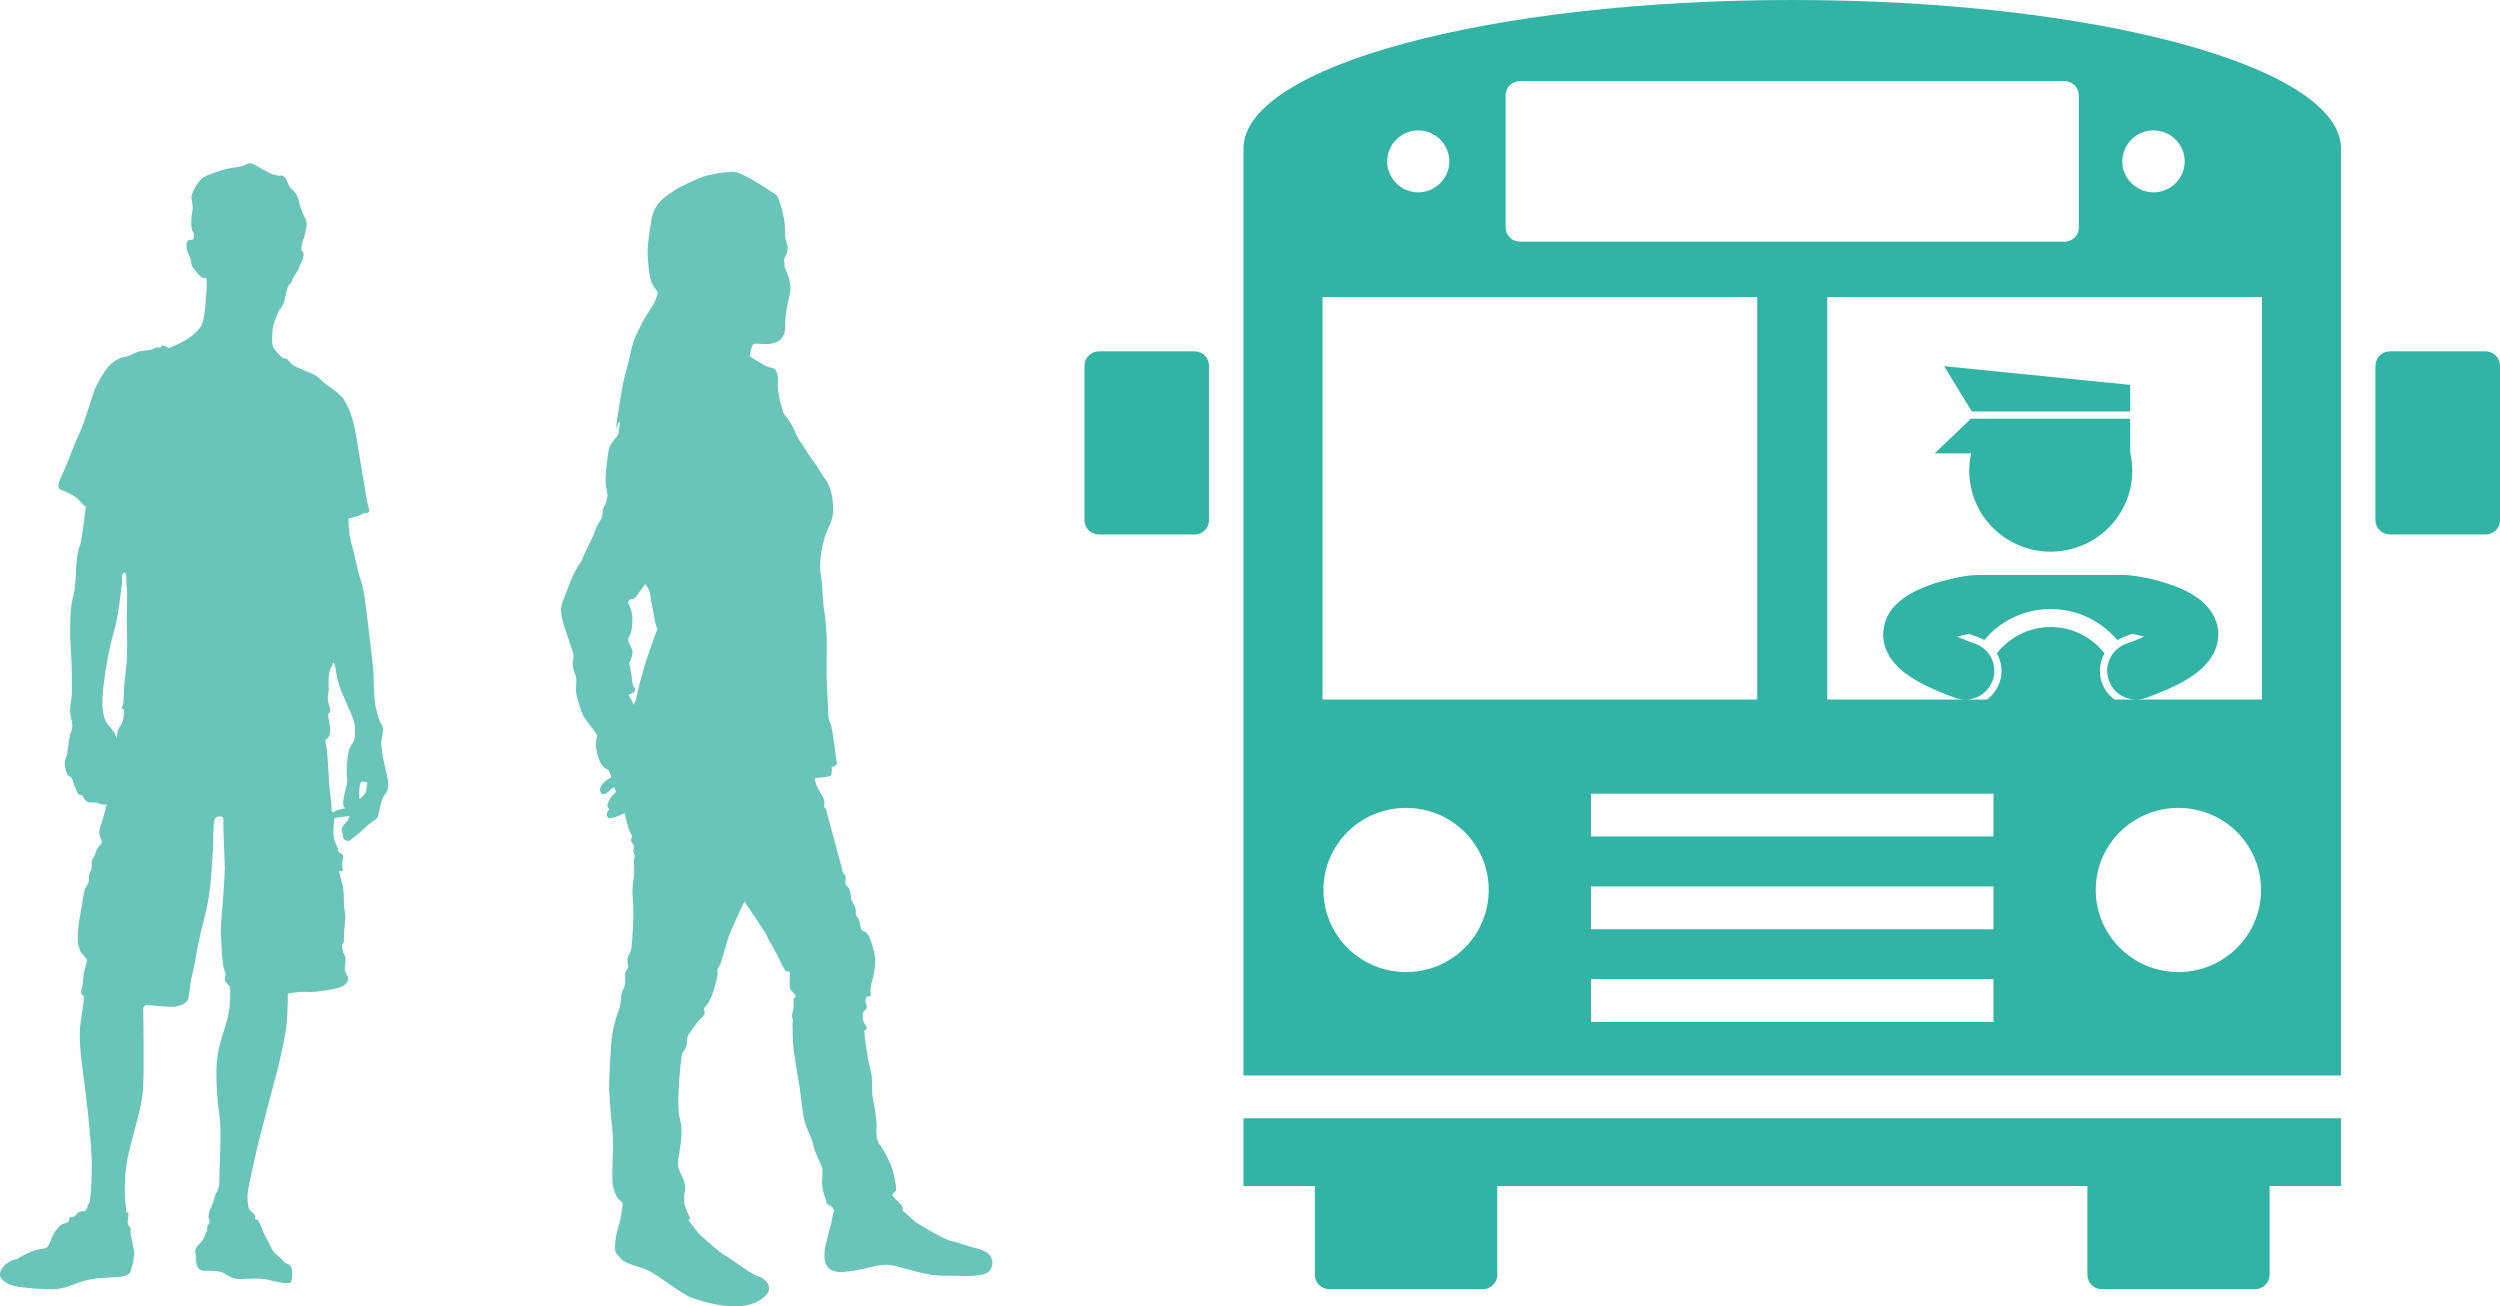 <?xml version="1.0" encoding="utf-8"?>
<svg xmlns="http://www.w3.org/2000/svg"
	xmlns:xlink="http://www.w3.org/1999/xlink"
	width="111px" height="58px" viewBox="0 0 111 58">
<path fillRule="evenodd" d="M 17.24 34.8C 17.22 34.53 17.15 34.29 17.08 33.99 17.01 33.69 16.91 33.07 16.93 32.91 16.96 32.75 17.07 32.34 16.94 32.16 16.81 31.98 16.79 31.79 16.7 31.48 16.62 31.18 16.58 30.32 16.59 30.05 16.6 29.78 16.42 28.46 16.34 27.71 16.25 26.95 16.17 26.22 16.02 25.77 15.86 25.31 15.75 24.62 15.61 24.16 15.47 23.7 15.47 23.05 15.48 23.02 15.49 23 15.81 22.96 15.99 22.87 16.17 22.77 16.19 22.77 16.3 22.77 16.4 22.77 16.42 22.68 16.36 22.51 16.3 22.34 16.16 21.39 15.99 20.43 15.83 19.47 15.72 18.45 15.32 17.84 15.32 17.84 15.28 17.78 15.25 17.7 15.22 17.63 14.79 17.27 14.53 17.1 14.27 16.93 14.15 16.71 13.87 16.6 13.59 16.48 13.01 16.25 12.94 16.16 12.94 16.16 12.83 16.02 12.77 15.96 12.71 15.91 12.55 15.9 12.55 15.9 12.55 15.9 12.22 15.59 12.13 15.41 12.04 15.22 12.09 14.53 12.17 14.32 12.25 14.1 12.39 13.78 12.39 13.78 12.39 13.78 12.61 13.59 12.67 13.17 12.74 12.75 12.85 12.61 12.85 12.61 12.85 12.61 12.89 12.68 12.97 12.45 13.05 12.22 13.16 12.11 13.21 12.04 13.26 11.96 13.31 11.78 13.34 11.71 13.38 11.65 13.46 11.53 13.48 11.35 13.49 11.16 13.43 11.16 13.41 11.16 13.38 11.17 13.35 10.93 13.45 10.68 13.56 10.43 13.62 10.03 13.62 9.9 13.62 9.77 13.36 9.39 13.29 9 13.21 8.61 13.05 8.49 12.9 8.34 12.75 8.18 12.75 7.92 12.59 7.83 12.43 7.74 12.52 7.85 12.2 7.77 11.88 7.69 11.36 7.31 11.18 7.26 11 7.21 10.95 7.34 10.64 7.4 10.33 7.45 10.04 7.49 9.8 7.57 9.57 7.65 9.26 7.75 9.04 7.87 8.83 7.98 8.48 8.58 8.5 8.77 8.52 8.96 8.58 9.17 8.54 9.38 8.49 9.59 8.45 10.12 8.56 10.28 8.67 10.43 8.6 10.67 8.52 10.65 8.44 10.64 8.25 10.63 8.28 10.96 8.32 11.3 8.49 11.46 8.49 11.66 8.5 11.87 8.63 11.93 8.74 12.1 8.86 12.28 9.04 12.36 9.09 12.35 9.13 12.33 9.2 12.27 9.18 12.7 9.15 13.13 9.11 14.25 8.91 14.51 8.71 14.76 8.49 15.06 7.49 15.46 7.49 15.46 7.37 15.37 7.25 15.34 7.13 15.32 7.17 15.45 7.06 15.43 6.96 15.42 6.98 15.39 6.83 15.48 6.69 15.57 6.38 15.55 6.15 15.61 5.91 15.68 5.76 15.83 5.52 15.85 5.28 15.88 4.94 16.11 4.78 16.32 4.61 16.52 4.28 17.08 4.17 17.38 4.07 17.68 3.75 18.77 3.53 19.23 3.31 19.69 2.96 20.65 2.81 20.97 2.66 21.3 2.47 21.66 2.71 21.75 2.95 21.84 3.36 22.01 3.54 22.24 3.73 22.47 3.81 22.49 3.81 22.49 3.81 22.49 3.63 24.06 3.54 24.25 3.45 24.43 3.38 24.97 3.37 25.45 3.36 25.93 3.3 26.35 3.21 26.64 3.12 26.93 3.09 28.17 3.14 28.75 3.19 29.34 3.21 30.65 3.18 30.92 3.16 31.18 3.09 31.39 3.12 31.65 3.14 31.92 3.28 32.2 3.17 32.46 3.05 32.71 3.03 33.26 2.99 33.41 2.95 33.56 2.92 33.69 2.88 33.79 2.84 33.9 2.94 34.4 3.05 34.45 3.15 34.5 3.21 34.55 3.24 34.69 3.27 34.83 3.45 35.24 3.5 35.28 3.56 35.32 3.65 35.3 3.65 35.3 3.65 35.3 3.76 35.61 3.95 35.62 4.15 35.63 4.28 35.64 4.31 35.64 4.34 35.65 4.54 35.77 4.74 35.71 4.74 35.71 4.59 36.31 4.51 36.54 4.42 36.76 4.37 37 4.46 37.2 4.46 37.2 4.6 37.38 4.44 37.53 4.29 37.68 4.25 37.83 4.22 37.94 4.2 38.05 4.08 38.12 4.07 38.26 4.05 38.4 4.11 38.57 4.03 38.67 3.96 38.78 3.94 38.86 3.95 39 3.97 39.13 3.89 39.28 3.8 39.42 3.71 39.56 3.66 40.12 3.62 40.3 3.59 40.48 3.45 41.11 3.45 41.61 3.45 42.1 3.52 42.01 3.55 42.18 3.58 42.34 3.67 42.33 3.72 42.42 3.78 42.52 3.85 42.56 3.86 42.62 3.87 42.69 3.73 43.09 3.71 43.3 3.68 43.51 3.69 43.67 3.65 43.8 3.61 43.92 3.53 44.19 3.74 44.22 3.74 44.22 3.68 44.75 3.59 45.32 3.5 45.9 3.55 46.6 3.67 47.51 3.8 48.42 4.03 50.35 4.07 51.47 4.1 52.58 3.98 53.39 3.98 53.39 3.98 53.39 3.92 53.43 3.89 53.57 3.85 53.71 3.76 53.78 3.76 53.78 3.76 53.78 3.66 53.75 3.5 53.82 3.35 53.9 3.4 53.98 3.3 54.01 3.19 54.05 3.09 54 3.08 54.1 3.06 54.21 3.08 54.26 2.9 54.31 2.72 54.36 2.67 54.39 2.54 54.56 2.41 54.72 2.33 54.87 2.29 54.99 2.25 55.1 2.16 55.3 2.1 55.37 2.04 55.43 1.79 55.46 1.65 55.49 1.51 55.52 1.28 55.6 0.88 55.82 0.88 55.82 0.84 55.9 0.65 55.93 0.47 55.96 0.05 56.21-0 56.54-0.05 56.87 0.46 57.08 0.78 57.13 1.11 57.18 2.02 57.27 2.44 57.24 2.86 57.21 3.2 57.05 3.67 56.89 4.13 56.72 5.05 56.72 5.22 56.7 5.4 56.69 5.74 56.64 5.8 56.45 5.85 56.26 5.94 55.94 5.93 55.88 5.94 55.78 5.99 55.7 5.94 55.49 5.89 55.28 5.87 55.05 5.81 54.84 5.76 54.62 5.83 54.59 5.79 54.52 5.75 54.46 5.67 54.4 5.67 54.27 5.67 54.14 5.72 53.98 5.7 53.86 5.67 53.75 5.62 53.93 5.61 53.77 5.6 53.62 5.41 52.51 5.71 51.21 6.02 49.92 6.32 49.11 6.36 48.21 6.4 47.3 6.36 44.76 6.36 44.76 6.36 44.76 6.38 44.61 6.59 44.63 6.79 44.65 7.58 44.73 7.8 44.69 8.02 44.65 8.32 44.56 8.37 44.3 8.42 44.03 8.46 43.59 8.48 43.5 8.51 43.41 8.69 42.61 8.73 42.28 8.77 41.96 9.07 40.77 9.14 40.48 9.22 40.18 9.34 39.47 9.36 39.06 9.39 38.66 9.47 37.7 9.47 37.33 9.47 36.96 9.46 36.37 9.59 36.3 9.72 36.22 9.94 36.2 9.92 36.43 9.9 36.66 9.98 38.24 9.98 38.55 9.98 38.86 9.91 39.85 9.88 40.2 9.85 40.56 9.8 41.02 9.81 41.46 9.83 41.9 9.85 42.75 9.95 43.03 10.06 43.31 9.99 43.36 9.98 43.46 9.96 43.57 10.2 43.79 10.2 43.79 10.2 43.79 10.26 44.04 10.19 44.73 10.12 45.41 9.78 46.07 9.66 46.87 9.54 47.67 9.65 48.89 9.75 49.59 9.85 50.28 9.73 51.98 9.74 52.3 9.75 52.62 9.71 52.8 9.63 52.92 9.54 53.05 9.45 53.49 9.37 53.62 9.29 53.76 9.23 54 9.27 54.09 9.31 54.17 9.32 54.28 9.26 54.35 9.2 54.42 9.19 54.5 9.2 54.59 9.21 54.68 9.12 54.73 9.09 54.85 9.07 54.98 8.98 55.1 8.87 55.21 8.77 55.32 8.63 55.45 8.67 55.6 8.71 55.75 8.69 55.99 8.72 56.08 8.74 56.16 8.77 56.42 9.08 56.42 9.39 56.42 9.8 56.43 9.92 56.52 10.04 56.6 10.31 56.79 10.64 56.79 10.96 56.79 11.5 56.73 11.85 56.81 12.19 56.89 12.87 57.06 12.92 56.92 12.98 56.78 13.05 56.23 12.8 56.13 12.55 56.04 12.61 55.99 12.53 55.93 12.46 55.86 12.24 55.69 12.15 55.58 12.06 55.47 11.95 55.18 11.81 54.95 11.67 54.71 11.6 54.43 11.54 54.33 11.47 54.23 11.48 54.14 11.38 54.15 11.28 54.17 11.38 53.99 11.3 53.93 11.22 53.87 11.09 53.72 11.06 53.69 11.04 53.66 10.94 53.25 11.02 52.8 11.1 52.34 11.36 51.25 11.41 51.01 11.45 50.77 12.21 47.94 12.31 47.53 12.41 47.12 12.68 46.07 12.74 45.31 12.79 44.55 12.78 44.12 12.78 44.12 12.78 44.12 13.18 44.02 13.63 44.04 14.07 44.07 14.95 43.91 15.16 43.81 15.37 43.71 15.45 43.6 15.46 43.46 15.47 43.32 15.32 43.22 15.31 43.04 15.29 42.85 15.41 42.59 15.29 42.39 15.17 42.19 15.19 41.93 15.19 41.93 15.19 41.93 15.28 41.95 15.27 41.67 15.27 41.4 15.31 41.02 15.33 40.83 15.36 40.64 15.27 40.31 15.27 40.15 15.27 40 15.28 39.48 15.19 39.2 15.1 38.93 15.06 38.69 15.06 38.69 15.06 38.69 15.22 38.67 15.23 38.63 15.23 38.58 15.15 38.44 15.19 38.29 15.22 38.15 15.3 37.96 15.16 37.9 15.02 37.83 15.04 37.86 15.01 37.72 14.99 37.58 14.86 37.43 14.82 37.16 14.78 36.9 14.85 36.32 14.85 36.32 14.85 36.32 15.45 36.23 15.5 36.23 15.54 36.23 15.45 36.42 15.4 36.48 15.34 36.54 15.27 36.6 15.21 36.71 15.14 36.82 15.18 36.97 15.21 37.01 15.24 37.04 15.18 37.21 15.32 37.29 15.45 37.36 15.49 37.36 15.59 37.27 15.7 37.18 15.79 37.11 15.89 37.04 15.99 36.96 16.29 36.65 16.43 36.56 16.56 36.47 16.73 36.36 16.77 36.28 16.81 36.2 16.92 35.54 17.01 35.4 17.1 35.26 17.27 35.07 17.24 34.8ZM 5.63 27.71C 5.65 28.17 5.65 29.13 5.62 29.46 5.58 29.78 5.51 30.46 5.5 30.6 5.49 30.73 5.51 31.19 5.44 31.35 5.36 31.51 5.52 31.51 5.52 31.51 5.52 31.51 5.49 31.64 5.49 31.77 5.5 31.9 5.43 32.15 5.31 32.28 5.2 32.41 5.17 32.8 5.17 32.8 5.13 32.43 4.78 32.27 4.66 31.94 4.54 31.62 4.51 31.19 4.6 30.42 4.69 29.65 4.85 28.76 5.06 28.04 5.27 27.33 5.35 26.34 5.4 26.04 5.45 25.73 5.37 25.48 5.51 25.43 5.65 25.38 5.59 25.73 5.63 26.09 5.67 26.44 5.62 27.24 5.63 27.71ZM 15.63 33.04C 15.47 33.26 15.45 33.46 15.41 33.88 15.36 34.31 15.44 34.58 15.41 34.78 15.37 34.98 15.29 35.24 15.27 35.39 15.24 35.54 15.19 35.77 15.32 35.89 15.32 35.89 14.86 35.96 14.8 36.08 14.79 36.07 14.72 36.09 14.72 35.87 14.72 35.65 14.62 34.97 14.61 34.72 14.6 34.46 14.54 33.58 14.52 33.33 14.5 33.08 14.37 32.87 14.52 32.79 14.67 32.71 14.69 32.43 14.64 32.19 14.59 31.95 14.54 31.67 14.6 31.66 14.65 31.64 14.7 31.61 14.63 31.37 14.56 31.13 14.53 31.02 14.57 30.83 14.62 30.64 14.58 30.32 14.59 30.15 14.6 29.99 14.63 29.72 14.7 29.64 14.76 29.57 14.78 29.43 14.78 29.43 14.78 29.43 14.85 29.32 14.93 29.87 15.01 30.42 15.18 30.74 15.33 31.1 15.49 31.46 15.76 32.02 15.76 32.32 15.76 32.62 15.79 32.81 15.63 33.04ZM 16.28 34.97C 16.28 35.03 16.26 35.12 16.23 35.2 16.19 35.28 15.96 35.49 15.96 35.49 15.96 35.49 15.94 35.23 15.96 35.01 15.97 34.8 16.02 34.72 16.07 34.71 16.12 34.69 16.32 34.71 16.31 34.8 16.3 34.88 16.28 34.92 16.28 34.97Z" fill="rgb(105,197,185)"/><path fillRule="evenodd" d="M 43.47 55.46C 42.85 55.3 42.72 55.22 42.27 55.11 41.82 55.01 40.64 54.25 40.64 54.25 40.64 54.25 40.08 53.75 40.08 53.75 40.08 53.75 40.1 53.58 40.03 53.51 39.97 53.44 39.72 53.21 39.65 53.11 39.57 53.02 39.71 52.94 39.77 52.88 39.82 52.83 39.75 52.4 39.66 52.04 39.57 51.67 39.19 50.96 39.05 50.81 38.91 50.66 38.9 50.22 38.92 50.1 38.94 49.97 38.87 49.25 38.77 48.87 38.67 48.49 38.78 47.96 38.65 47.49 38.51 47.02 38.38 45.93 38.38 45.85 38.37 45.77 38.37 45.77 38.37 45.77 38.37 45.77 38.53 45.7 38.47 45.58 38.41 45.47 38.29 45.36 38.31 45.21 38.33 45.06 38.26 44.98 38.37 44.89 38.48 44.81 38.52 44.68 38.46 44.58 38.41 44.49 38.42 44.3 38.49 44.26 38.55 44.21 38.7 44.3 38.66 44.05 38.63 43.8 38.72 43.58 38.76 43.42 38.81 43.26 38.91 42.68 38.82 42.31 38.73 41.95 38.63 41.61 38.5 41.45 38.37 41.3 38.24 41.38 38.21 41.18 38.18 40.98 38.16 40.81 38.05 40.7 37.94 40.59 38.04 40.53 37.98 40.33 37.92 40.14 37.87 40.13 37.81 39.97 37.75 39.81 37.8 39.65 37.72 39.5 37.65 39.35 37.54 39.32 37.53 39.21 37.53 39.1 37.58 38.93 37.51 38.85 37.44 38.77 37.44 38.81 37.37 38.52 37.3 38.23 36.75 36.21 36.73 36.16 36.7 36.12 36.71 35.95 36.67 35.92 36.62 35.88 36.58 35.85 36.6 35.75 36.62 35.65 36.58 35.45 36.55 35.41 36.52 35.36 36.34 35.07 36.27 34.91 36.21 34.74 36.14 34.58 36.19 34.54 36.19 34.54 36.84 34.51 36.89 34.43 36.95 34.35 36.93 34.06 36.93 34.06 36.93 34.06 37.19 33.99 37.16 33.88 37.12 33.76 37.08 33.26 37.03 32.95 36.98 32.65 36.93 32.27 36.88 32.14 36.82 32.01 36.79 31.98 36.78 31.71 36.77 31.44 36.73 30.6 36.71 30.27 36.69 29.95 36.71 29 36.71 28.52 36.71 28.03 36.63 27.3 36.58 27.02 36.53 26.74 36.53 26.22 36.49 25.84 36.44 25.46 36.39 25.25 36.42 24.94 36.45 24.63 36.47 24.35 36.62 23.85 36.76 23.35 37.03 23.18 36.99 22.45 36.96 21.73 36.7 21.32 36.62 21.24 36.53 21.15 36.28 20.68 36.13 20.5 35.98 20.32 35.61 19.7 35.49 19.55 35.38 19.4 35.15 18.81 35.05 18.7 34.95 18.58 34.78 18.33 34.78 18.33 34.78 18.33 34.72 18.13 34.66 17.89 34.59 17.66 34.56 17.38 34.54 17.26 34.51 17.14 34.55 17.01 34.55 16.85 34.55 16.68 34.49 16.5 34.41 16.39 34.41 16.39 34.31 16.33 34.14 16.3 33.97 16.27 33.32 15.84 33.32 15.84 33.32 15.84 33.27 15.85 33.32 15.63 33.38 15.4 33.4 15.3 33.48 15.27 33.55 15.25 33.72 15.27 33.99 15.28 34.26 15.28 34.61 15.2 34.73 14.99 34.85 14.79 34.86 14.72 34.86 14.44 34.86 14.16 34.92 13.71 34.98 13.44 35.03 13.17 35.15 12.92 35.07 12.54 35 12.16 34.86 11.94 34.85 11.91 34.83 11.88 34.84 11.7 34.83 11.68 34.83 11.66 34.79 11.59 34.82 11.52 34.85 11.44 34.86 11.35 34.91 11.29 34.96 11.24 34.97 11.05 34.97 10.97 34.97 10.89 34.91 10.71 34.88 10.63 34.85 10.55 34.87 10.47 34.85 10.05 34.83 9.64 34.6 8.74 34.45 8.64 34.3 8.55 33.61 8.09 33.37 7.96 33.13 7.84 32.87 7.67 32.6 7.63 32.34 7.6 31.44 7.75 31.17 7.86 30.9 7.96 30.04 8.36 29.92 8.47 29.8 8.58 29.07 8.89 28.93 9.72 28.79 10.54 28.72 11.06 28.77 11.55 28.81 12.05 28.85 12.4 28.98 12.65 29.12 12.89 29.21 12.92 29.2 13.02 29.19 13.12 29.09 13.41 28.92 13.66 28.76 13.91 28.61 14.11 28.31 14.74 28 15.37 28.04 15.63 27.82 16.39 27.6 17.14 27.51 18 27.43 18.42 27.35 18.84 27.37 18.99 27.39 19.07 27.39 19.07 27.39 18.91 27.47 18.76 27.55 18.62 27.51 18.91 27.48 19.09 27.45 19.27 27.49 19.26 27.38 19.39 27.27 19.52 27.04 19.75 27 20.13 26.95 20.52 26.85 21.22 26.9 21.53 26.95 21.83 26.98 22.02 26.98 22.02 26.98 22.02 26.91 22.38 26.82 22.49 26.74 22.6 26.77 22.93 26.7 23.03 26.64 23.13 26.51 23.3 26.41 23.6 26.31 23.9 25.97 24.51 25.87 24.79 25.76 25.06 25.74 24.96 25.52 25.4 25.3 25.85 25.35 25.76 25.15 26.28 24.96 26.8 24.85 26.93 24.94 27.37 25.03 27.82 25.08 27.86 25.27 28.46 25.46 29.05 25.49 29.01 25.44 29.32 25.38 29.64 25.51 29.82 25.57 30.03 25.62 30.24 25.55 30.52 25.58 30.76 25.61 31 25.84 31.75 25.99 31.93 26.14 32.12 26.47 32.56 26.47 32.56 26.47 32.56 26.53 32.65 26.49 32.79 26.45 32.94 26.43 33.07 26.51 33.43 26.59 33.79 26.71 33.97 26.83 34.08 26.95 34.18 27 34.14 27.05 34.25 27.09 34.35 27.13 34.44 27.13 34.46 27.13 34.49 27.13 34.52 27.13 34.52 27.13 34.52 26.57 34.81 26.65 35.12 26.74 35.44 27.05 35.13 27.09 35.07 27.13 35.02 27.27 34.95 27.27 34.95 27.27 34.95 27.33 35.09 27.35 35.14 27.38 35.19 27.26 35.19 27.1 35.45 26.94 35.71 26.93 35.81 27.05 35.93 27.05 35.93 26.86 36.12 26.98 36.28 27.1 36.44 27.73 36.1 27.73 36.1 27.73 36.1 27.83 36.52 27.88 36.69 27.93 36.87 27.99 36.98 28.05 37.08 28.1 37.19 27.96 37.25 28.04 37.37 28.11 37.49 28.19 37.57 28.15 37.65 28.11 37.72 28.11 37.84 28.16 37.91 28.2 37.98 28.18 38.04 28.15 38.14 28.12 38.24 28.17 38.47 28.16 38.77 28.14 39.07 28.04 39.34 28.1 39.97 28.16 40.61 28.08 41.68 28.04 42.04 28 42.4 27.87 42.35 27.86 42.62 27.85 42.89 27.94 42.88 27.85 43.04 27.77 43.2 27.74 43.08 27.76 43.46 27.77 43.85 27.66 43.89 27.6 44.11 27.55 44.32 27.58 44.59 27.48 44.84 27.37 45.09 27.16 45.8 27.13 46.45 27.1 47.09 27.02 48.1 27.05 48.45 27.07 48.81 27.12 49.63 27.17 49.92 27.21 50.2 27.23 50.86 27.22 51.11 27.2 51.37 27.17 52.24 27.2 52.53 27.23 52.81 27.35 53.13 27.47 53.24 27.58 53.36 27.65 53.36 27.65 53.47 27.64 53.57 27.59 53.85 27.57 54.02 27.54 54.19 27.45 54.49 27.38 54.76 27.31 55.02 27.27 55.54 27.36 55.64 27.46 55.74 27.54 55.95 27.89 56.09 28.23 56.23 28.58 56.29 28.88 56.46 29.19 56.62 30.31 57.47 30.68 57.61 31.04 57.75 32.68 58.29 33.61 57.8 34.55 57.31 34.05 56.79 33.67 56.67 33.29 56.55 32.36 55.81 32.17 55.73 31.99 55.65 31.06 54.81 31.04 54.79 31.03 54.78 30.56 54.17 30.56 54.17 30.56 54.17 30.67 54.13 30.64 54.08 30.61 54.03 30.45 53.68 30.4 53.5 30.36 53.33 30.36 53.09 30.39 53 30.42 52.92 30.46 52.68 30.35 52.39 30.24 52.1 30.1 51.9 30.1 51.67 30.1 51.44 30.24 50.91 30.26 50.32 30.28 49.72 30.13 49.8 30.12 49.05 30.11 48.3 30.2 47.32 30.26 46.94 30.31 46.57 30.44 46.7 30.49 46.38 30.54 46.07 30.47 46.08 30.61 45.88 30.75 45.68 30.84 45.54 30.99 45.36 31.14 45.18 31.29 45.1 31.29 44.95 31.28 44.81 31.17 44.84 31.35 44.66 31.52 44.48 31.69 44.03 31.77 43.68 31.86 43.33 31.88 43.27 31.85 43.14 31.82 43.01 31.95 42.94 32.02 42.7 32.09 42.47 32.15 42.25 32.31 41.72 32.48 41.19 33.05 40.03 33.05 40.03 33.05 40.03 33.56 40.77 33.66 40.93 33.76 41.09 33.93 41.32 34.05 41.56 34.16 41.81 34.32 42.01 34.5 42.39 34.69 42.77 34.79 42.98 34.86 43.09 34.94 43.19 35.07 43.04 35.07 43.23 35.07 43.43 35.02 43.86 35.13 43.98 35.23 44.09 35.36 44.19 35.31 44.27 35.25 44.35 35.21 44.29 35.24 44.56 35.26 44.83 35.12 45.07 35.18 45.19 35.24 45.32 35.17 45.4 35.19 45.55 35.2 45.7 35.18 46.21 35.25 46.71 35.32 47.22 35.42 47.78 35.5 48.25 35.57 48.73 35.61 49.39 35.75 49.86 35.9 50.34 36.05 50.51 36.12 50.87 36.2 51.24 36.43 51.63 36.49 51.81 36.55 51.98 36.5 52.28 36.5 52.47 36.5 52.66 36.54 52.94 36.64 53.19 36.74 53.45 36.64 53.43 36.79 53.49 36.94 53.55 37.06 53.69 37.01 53.81 36.97 53.93 36.93 54.25 36.88 54.41 36.83 54.57 36.6 55.46 36.61 55.6 36.62 55.75 36.46 56.58 37.53 56.47 38.6 56.36 39.06 56.05 39.66 56.19 40.26 56.32 41.14 56.65 41.87 56.64 42.6 56.63 43.69 56.75 43.94 56.42 44.19 56.08 44.08 55.62 43.47 55.46ZM 28.64 29.49C 28.47 30.07 28.37 30.43 28.29 30.83 28.22 31.23 28.11 31.29 28.11 31.29 28.13 31.2 27.91 30.85 27.91 30.85 27.91 30.85 27.93 30.84 27.93 30.84 27.93 30.84 28.13 30.76 28.18 30.7 28.22 30.63 28.19 30.57 28.13 30.47 28.06 30.37 28.06 30.13 28.05 30.05 28.04 29.96 27.99 29.68 27.95 29.52 27.91 29.36 27.97 29.45 28.06 29.13 28.16 28.81 27.93 28.64 27.9 28.46 27.88 28.27 27.94 28.31 28.01 28.1 28.07 27.89 28.06 27.82 28.08 27.53 28.1 27.24 27.99 26.99 27.93 26.86 27.86 26.72 27.92 26.71 27.93 26.66 27.93 26.61 28.01 26.62 28.09 26.6 28.17 26.58 28.22 26.53 28.34 26.36 28.45 26.19 28.65 25.93 28.65 25.93 28.65 25.93 28.85 26.18 28.88 26.45 28.9 26.72 28.98 26.98 29.04 27.36 29.1 27.75 29.19 27.92 29.19 27.92 29.19 27.92 28.82 28.92 28.64 29.49Z" fill="rgb(105,197,186)"/><path fillRule="evenodd" d="M 110.36 23.73C 110.36 23.73 106.11 23.73 106.11 23.73 105.76 23.73 105.47 23.45 105.47 23.1 105.47 23.1 105.47 16.24 105.47 16.24 105.47 15.89 105.76 15.6 106.11 15.6 106.11 15.6 110.36 15.6 110.36 15.6 110.71 15.6 111 15.89 111 16.24 111 16.24 111 23.1 111 23.1 111 23.45 110.71 23.73 110.36 23.73ZM 100.77 56.6C 100.77 56.95 100.48 57.24 100.13 57.24 100.13 57.24 93.32 57.24 93.32 57.24 92.96 57.24 92.68 56.95 92.68 56.6 92.68 56.6 92.68 52.66 92.68 52.66 92.68 52.66 66.48 52.66 66.48 52.66 66.48 52.66 66.48 56.6 66.48 56.6 66.48 56.95 66.19 57.24 65.84 57.24 65.84 57.24 59.02 57.24 59.02 57.24 58.67 57.24 58.38 56.95 58.38 56.6 58.38 56.6 58.38 52.66 58.38 52.66 58.38 52.66 55.21 52.66 55.21 52.66 55.21 52.66 55.21 49.65 55.21 49.65 55.21 49.65 103.94 49.65 103.94 49.65 103.94 49.65 103.94 52.66 103.94 52.66 103.94 52.66 100.77 52.66 100.77 52.66 100.77 52.66 100.77 56.6 100.77 56.6ZM 55.21 6.65C 55.21 6.65 55.21 6.65 55.21 6.65 55.21 6.64 55.21 6.62 55.21 6.6 55.21 2.95 66.12-0 79.58-0 93.03-0 103.94 2.95 103.94 6.6 103.94 6.62 103.94 6.64 103.94 6.65 103.94 6.65 103.94 6.65 103.94 6.65 103.94 6.65 103.94 47.75 103.94 47.75 103.94 47.75 55.21 47.75 55.21 47.75 55.21 47.75 55.21 6.65 55.21 6.65ZM 62.97 5.79C 62.21 5.79 61.59 6.41 61.59 7.17 61.59 7.92 62.21 8.54 62.97 8.54 63.73 8.54 64.35 7.92 64.35 7.17 64.35 6.41 63.73 5.79 62.97 5.79ZM 92.3 4.24C 92.3 3.89 92.02 3.6 91.67 3.6 91.67 3.6 67.49 3.6 67.49 3.6 67.13 3.6 66.85 3.89 66.85 4.24 66.85 4.24 66.85 10.1 66.85 10.1 66.85 10.45 67.13 10.73 67.49 10.73 67.49 10.73 91.67 10.73 91.67 10.73 92.02 10.73 92.3 10.45 92.3 10.1 92.3 10.1 92.3 4.24 92.3 4.24ZM 95.62 5.79C 94.85 5.79 94.23 6.41 94.23 7.17 94.23 7.92 94.85 8.54 95.62 8.54 96.38 8.54 97 7.92 97 7.17 97 6.41 96.38 5.79 95.62 5.79ZM 100.43 13.19C 100.43 13.19 81.13 13.19 81.13 13.19 81.13 13.19 81.13 31.06 81.13 31.06 81.13 31.06 86.12 31.06 86.12 31.06 86.12 31.06 87.21 31.06 87.21 31.06 87.08 31.05 86.95 31.03 86.82 30.99 86.12 30.73 85.57 30.49 85.11 30.23 84.66 29.96 84.28 29.69 83.98 29.27 83.8 29.02 83.65 28.69 83.62 28.33 83.62 28.33 83.62 28.32 83.62 28.32 83.62 28.29 83.61 28.26 83.61 28.23 83.61 28.23 83.61 28.23 83.61 28.23 83.61 28.22 83.61 28.21 83.61 28.2 83.61 28.17 83.61 28.17 83.61 28.17 83.61 28.15 83.61 28.13 83.62 28.11 83.62 28.11 83.62 28.1 83.62 28.09 83.63 27.82 83.7 27.56 83.81 27.35 83.93 27.12 84.08 26.94 84.23 26.8 84.27 26.76 84.32 26.72 84.36 26.68 84.62 26.47 84.88 26.32 85.14 26.2 85.75 25.91 86.38 25.75 86.91 25.64 87.28 25.57 87.54 25.53 87.85 25.53 87.9 25.53 87.94 25.53 87.99 25.53 87.99 25.53 94.12 25.53 94.12 25.53 94.16 25.53 94.21 25.53 94.25 25.53 94.46 25.53 94.63 25.55 94.84 25.58 95.05 25.61 95.29 25.66 95.54 25.71 96.03 25.84 96.59 26 97.12 26.27 97.33 26.39 97.54 26.51 97.75 26.68 97.89 26.81 98.03 26.95 98.16 27.14 98.33 27.38 98.48 27.72 98.49 28.1 98.49 28.1 98.49 28.1 98.49 28.1 98.49 28.13 98.49 28.15 98.49 28.17 98.49 28.17 98.49 28.17 98.49 28.17 98.49 28.18 98.49 28.19 98.49 28.2 98.49 28.21 98.49 28.22 98.49 28.23 98.49 28.23 98.49 28.23 98.49 28.23 98.49 28.25 98.49 28.26 98.49 28.28 98.49 28.29 98.49 28.3 98.49 28.32 98.45 28.68 98.31 29.02 98.12 29.27 97.82 29.69 97.45 29.96 96.99 30.23 96.54 30.49 95.98 30.73 95.28 30.99 95.16 31.03 95.03 31.05 94.9 31.06 94.9 31.06 95.98 31.06 95.98 31.06 95.98 31.06 100.43 31.06 100.43 31.06 100.43 31.06 100.43 13.19 100.43 13.19ZM 96.72 43.16C 98.75 43.16 100.39 41.53 100.39 39.51 100.39 37.5 98.75 35.87 96.72 35.87 94.7 35.87 93.05 37.5 93.05 39.51 93.05 41.53 94.7 43.16 96.72 43.16ZM 88.66 29.01C 89.22 28.3 90.08 27.84 91.05 27.84 92.02 27.84 92.89 28.3 93.44 29.01 93.22 29.4 93.17 29.88 93.33 30.33 93.44 30.63 93.64 30.88 93.88 31.06 93.88 31.06 94.81 31.06 94.81 31.06 94.3 31.05 93.82 30.73 93.64 30.22 93.39 29.56 93.74 28.82 94.41 28.58 94.72 28.47 94.98 28.37 95.2 28.27 95.05 28.23 94.9 28.19 94.76 28.16 94.73 28.15 94.7 28.15 94.67 28.14 94.55 28.19 94.43 28.24 94.3 28.28 94.19 28.32 94.1 28.37 94.01 28.42 93.3 27.58 92.24 27.04 91.05 27.04 89.86 27.04 88.8 27.58 88.1 28.42 88.01 28.37 87.91 28.32 87.81 28.28 87.67 28.24 87.55 28.19 87.43 28.14 87.38 28.15 87.32 28.17 87.26 28.18 87.15 28.2 87.03 28.23 86.9 28.27 87.12 28.37 87.39 28.47 87.7 28.58 88.37 28.82 88.71 29.56 88.47 30.22 88.28 30.73 87.81 31.05 87.29 31.06 87.29 31.06 88.22 31.06 88.22 31.06 88.47 30.88 88.66 30.63 88.77 30.33 88.94 29.88 88.88 29.4 88.66 29.01ZM 70.64 45.37C 70.64 45.37 88.51 45.37 88.51 45.37 88.51 45.37 88.51 43.47 88.51 43.47 88.51 43.47 70.64 43.47 70.64 43.47 70.64 43.47 70.64 45.37 70.64 45.37ZM 70.64 41.26C 70.64 41.26 88.51 41.26 88.51 41.26 88.51 41.26 88.51 39.36 88.51 39.36 88.51 39.36 70.64 39.36 70.64 39.36 70.64 39.36 70.64 41.26 70.64 41.26ZM 70.64 37.14C 70.64 37.14 88.51 37.14 88.51 37.14 88.51 37.14 88.51 35.24 88.51 35.24 88.51 35.24 70.64 35.24 70.64 35.24 70.64 35.24 70.64 37.14 70.64 37.14ZM 62.43 43.16C 64.46 43.16 66.1 41.53 66.1 39.51 66.1 37.5 64.46 35.87 62.43 35.87 60.4 35.87 58.76 37.5 58.76 39.51 58.76 41.53 60.4 43.16 62.43 43.16ZM 58.72 31.06C 58.72 31.06 78.02 31.06 78.02 31.06 78.02 31.06 78.02 13.19 78.02 13.19 78.02 13.19 58.72 13.19 58.72 13.19 58.72 13.19 58.72 31.06 58.72 31.06ZM 91.87 24.4C 89.93 24.85 87.98 23.65 87.53 21.72 87.4 21.18 87.41 20.63 87.52 20.13 87.52 20.13 85.9 20.13 85.9 20.13 85.9 20.13 87.51 18.59 87.51 18.59 87.51 18.59 94.58 18.59 94.58 18.59 94.58 18.59 94.58 20.09 94.58 20.09 95.03 22.02 93.82 23.95 91.87 24.4ZM 86.32 16.26C 86.32 16.26 94.58 17.09 94.58 17.09 94.58 17.09 94.58 18.27 94.58 18.27 94.58 18.27 87.55 18.27 87.55 18.27 87.55 18.27 86.32 16.26 86.32 16.26ZM 53.04 23.73C 53.04 23.73 48.79 23.73 48.79 23.73 48.44 23.73 48.15 23.45 48.15 23.1 48.15 23.1 48.15 16.24 48.15 16.24 48.15 15.89 48.44 15.6 48.79 15.6 48.79 15.6 53.04 15.6 53.04 15.6 53.4 15.6 53.68 15.89 53.68 16.24 53.68 16.24 53.68 23.1 53.68 23.1 53.68 23.45 53.4 23.73 53.04 23.73Z" fill="rgb(49,179,165)"/></svg>